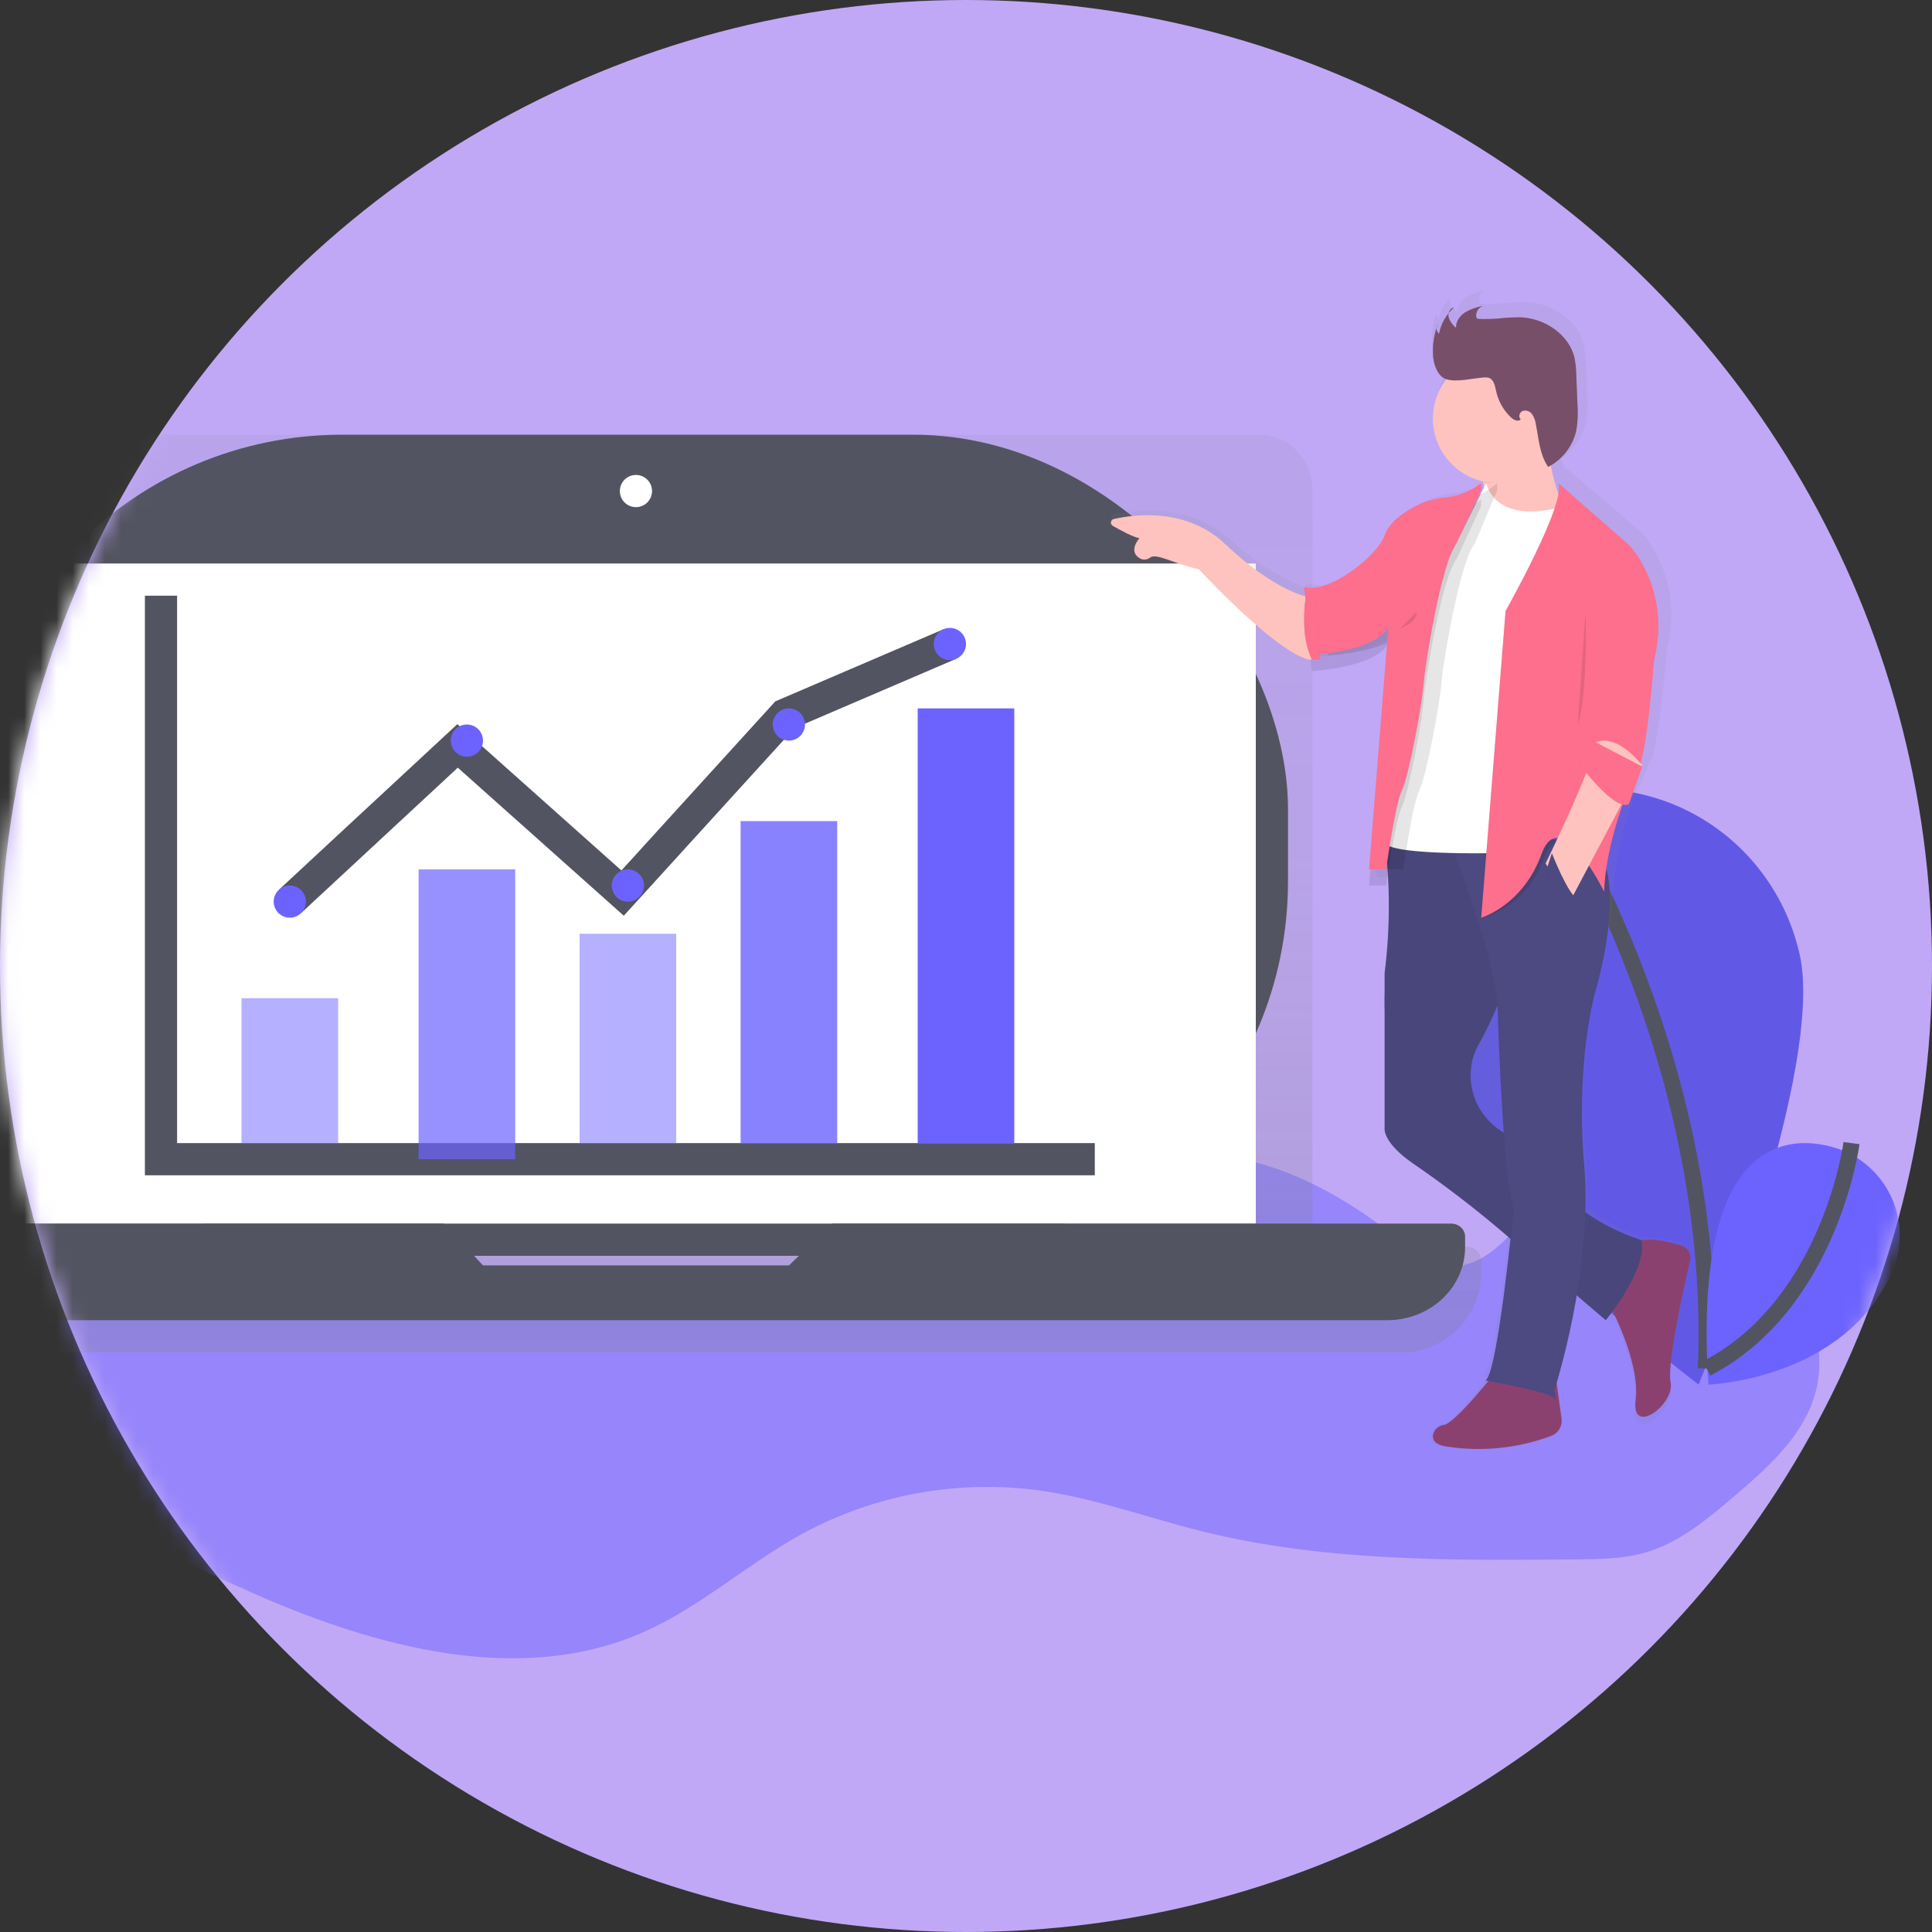 <?xml version="1.0" encoding="UTF-8"?>
<svg width="120px" height="120px" viewBox="0 0 120 120" version="1.1" xmlns="http://www.w3.org/2000/svg" xmlns:xlink="http://www.w3.org/1999/xlink">
    <rect x="0" y="0" width="120" height="120" fill="#333333" stroke="none"/>
    <!-- Generator: Sketch 48.2 (47327) - http://www.bohemiancoding.com/sketch -->
    <title>record-transaction</title>
    <desc>Created with Sketch.</desc>
    <defs>
        <circle id="path-1" cx="60" cy="60" r="60"></circle>
        <linearGradient x1="50%" y1="99.989%" x2="50%" y2="-0.003%" id="linearGradient-3">
            <stop stop-color="#808080" stop-opacity="0.25" offset="0%"></stop>
            <stop stop-color="#808080" stop-opacity="0.12" offset="54%"></stop>
            <stop stop-color="#808080" stop-opacity="0.1" offset="100%"></stop>
        </linearGradient>
        <linearGradient x1="87833%" y1="64377%" x2="87833%" y2="17507%" id="linearGradient-4">
            <stop stop-color="#808080" stop-opacity="0.25" offset="0%"></stop>
            <stop stop-color="#808080" stop-opacity="0.12" offset="54%"></stop>
            <stop stop-color="#808080" stop-opacity="0.1" offset="100%"></stop>
        </linearGradient>
    </defs>
    <g id="Desktop-HD" stroke="none" stroke-width="1" fill="none" fill-rule="evenodd" transform="translate(-838, -1280)">
        <g id="record-transaction" transform="translate(838, 1280)">
            <mask id="mask-2" fill="white">
                <use xlink:href="#path-1"></use>
            </mask>
            <use id="Mask" fill="#C0A8F7" xlink:href="#path-1"></use>
            <g id="undraw_finance_0bdk" mask="url(#mask-2)">
                <g transform="translate(-30, 18)">
                    <path d="M36.714,55.627 C27.767,52.541 17.537,49.929 9.178,54.363 C8.119,54.926 7.075,55.633 6.504,56.686 C4.996,59.456 7.393,63.048 6.225,65.976 C5.057,68.904 0.661,70.378 1.021,73.505 C1.115,74.323 1.559,75.063 2.082,75.701 C5.356,79.694 11.359,80.098 16.433,79.107 C21.506,78.116 26.469,76.062 31.634,76.32 C36.597,76.576 41.164,78.952 45.712,80.953 C53.379,84.334 62.333,86.761 69.994,83.362 C73.505,81.804 76.407,79.152 79.766,77.3 C84.294,74.828 89.499,73.875 94.611,74.582 C98.023,75.062 101.28,76.269 104.62,77.102 C112.205,78.993 120.122,78.931 127.938,78.856 C129.393,78.843 130.871,78.826 132.266,78.411 C134.33,77.791 136.033,76.365 137.673,74.97 C139.827,73.139 142.097,71.126 142.792,68.387 C143.612,65.135 141.914,61.679 139.395,59.47 C136.876,57.26 133.655,56.053 130.513,54.888 C129.737,54.603 128.909,54.314 128.115,54.529 C127.594,54.672 127.155,55.018 126.765,55.392 C124.535,57.534 122.65,61.159 119.609,60.577 C118.523,60.369 117.634,59.615 116.775,58.919 C112.186,55.203 106.015,52.334 100.477,54.387 C96.427,55.889 93.568,59.745 89.464,61.106 C86.545,62.076 83.373,61.656 80.302,61.845 C75.834,62.118 71.487,63.694 67.013,63.598 C55.606,63.353 46.103,52.465 34.742,53.503 C33.852,53.583 32.881,53.788 32.335,54.49" id="Shape" stroke="none" fill="#6C63FF" fill-rule="nonzero" opacity="0.5"></path>
                    <path d="M22.531,45.791 C22.531,45.791 13.18,51.385 30.424,60 C30.424,60 34.224,53.01 30.023,47.311 C28.336,45.012 25.181,44.327 22.678,45.716 L22.531,45.791 Z" id="Shape" stroke="none" fill="#6C63FF" fill-rule="nonzero"></path>
                    <path d="M141.711,40.994 C143.612,48.011 135.505,68 135.505,68 C135.505,68 118.448,54.961 116.546,47.944 C115.191,43.364 116.4,38.404 119.703,34.981 C123.007,31.558 127.887,30.209 132.456,31.458 C137.025,32.706 140.567,36.355 141.71,40.993 L141.711,40.994 Z" id="Shape" stroke="none" fill="#6C63FF" fill-rule="nonzero"></path>
                    <path d="M141.711,40.994 C143.612,48.011 135.505,68 135.505,68 C135.505,68 118.448,54.961 116.546,47.944 C115.191,43.364 116.4,38.404 119.703,34.981 C123.007,31.558 127.887,30.209 132.456,31.458 C137.025,32.706 140.567,36.355 141.71,40.993 L141.711,40.994 Z" id="Shape" stroke="none" fill="#000000" fill-rule="nonzero" opacity="0.1"></path>
                    <path d="M126,31 C126,31 136.761,47.08 135.957,67" id="Shape" stroke="#535461" stroke-width="1" fill="none"></path>
                    <path d="M144.913,53.658 C144.913,53.658 134.836,48.329 136.112,68 C136.112,68 144.517,67.708 147.501,61.042 C148.708,58.359 147.66,55.222 145.06,53.741 L144.913,53.658 Z" id="Shape" stroke="none" fill="#6C63FF" fill-rule="nonzero"></path>
                    <path d="M145,53 C145,53 143.694,62.991 136,67" id="Shape" stroke="#535461" stroke-width="1" fill="none"></path>
                    <path d="M121.119,59.433 L111.169,59.433 C111.398,58.97 111.517,58.459 111.516,57.942 L111.516,12.352 C111.516,10.501 110.024,9 108.185,9 L31.167,9 C29.327,9 27.836,10.501 27.836,12.352 L27.836,57.944 C27.835,58.461 27.954,58.971 28.183,59.435 L17.881,59.435 C17.647,59.435 17.422,59.529 17.256,59.696 C17.091,59.863 16.999,60.09 17,60.326 L17,61.041 C17,63.78 19.206,66 21.928,66 L117.072,66 C118.379,66 119.633,65.478 120.557,64.548 C121.481,63.618 122,62.357 122,61.041 L122,60.326 C122.002,60.09 121.91,59.863 121.744,59.695 C121.579,59.528 121.354,59.433 121.119,59.433 Z M59.81,62.269 L58.952,61.295 L80.134,61.295 L79.19,62.271 L59.81,62.269 Z" id="Shape" stroke="none" fill="url(#linearGradient-3)" fill-rule="nonzero"></path>
                    <rect id="Rectangle-path" stroke="none" fill="#535461" fill-rule="nonzero" x="28" y="9" width="82" height="51" rx="23.26"></rect>
                    <rect id="Rectangle-path" stroke="none" fill="#FFFFFF" fill-rule="nonzero" x="30" y="17" width="78" height="41"></rect>
                    <circle id="Oval" stroke="none" fill="#FFFFFF" fill-rule="nonzero" cx="69.5" cy="12.5" r="1"></circle>
                    <path d="M81.7,58 L79.005,60.595 L60.001,60.595 L57.566,58 L18.864,58 C18.387,58 18,58.363 18,58.811 L18,59.464 C18,61.969 20.164,64 22.834,64 L116.166,64 C117.448,64 118.678,63.522 119.584,62.672 C120.491,61.821 121,60.667 121,59.464 L121,58.811 C121,58.363 120.613,58 120.136,58 L81.7,58 Z" id="Shape" stroke="none" fill="#535461" fill-rule="nonzero"></path>
                    <polyline id="Shape" stroke="#535461" stroke-width="2" fill="none" points="40 19 40 54 98 54"></polyline>
                    <rect id="Rectangle-path" stroke="none" fill="#6C63FF" fill-rule="nonzero" opacity="0.5" x="45" y="44" width="6" height="9"></rect>
                    <rect id="Rectangle-path" stroke="none" fill="#6C63FF" fill-rule="nonzero" opacity="0.7" x="56" y="36" width="6" height="18"></rect>
                    <rect id="Rectangle-path" stroke="none" fill="#6C63FF" fill-rule="nonzero" opacity="0.5" x="66" y="40" width="6" height="13"></rect>
                    <rect id="Rectangle-path" stroke="none" fill="#6C63FF" fill-rule="nonzero" opacity="0.8" x="76" y="33" width="6" height="20"></rect>
                    <rect id="Rectangle-path" stroke="none" fill="#6C63FF" fill-rule="nonzero" x="87" y="26" width="6" height="27"></rect>
                    <polyline id="Shape" stroke="#535461" stroke-width="2" fill="none" points="48 38 58.421 28.33 68.671 37.472 78.75 26.396 89 22"></polyline>
                    <circle id="Oval" stroke="none" fill="#6C63FF" fill-rule="nonzero" cx="48" cy="38" r="1"></circle>
                    <circle id="Oval" stroke="none" fill="#6C63FF" fill-rule="nonzero" cx="69" cy="37" r="1"></circle>
                    <circle id="Oval" stroke="none" fill="#6C63FF" fill-rule="nonzero" cx="79" cy="27" r="1"></circle>
                    <circle id="Oval" stroke="none" fill="#6C63FF" fill-rule="nonzero" cx="59" cy="28" r="1"></circle>
                    <circle id="Oval" stroke="none" fill="#6C63FF" fill-rule="nonzero" cx="89" cy="22" r="1"></circle>
                    <path d="M134.421,59.249 C133.783,59.042 132.838,58.802 132.088,58.887 C131.374,58.63 129.697,57.965 128.551,56.964 C128.584,55.979 128.558,54.993 128.474,54.011 C127.888,47.425 129.207,43.084 129.207,43.084 C129.207,43.084 130.242,39.772 130.129,37.024 C130.196,37.148 130.233,37.222 130.233,37.222 C130.323,34.852 131.141,32.398 131.754,30.87 C131.777,30.863 131.8,30.855 131.822,30.845 L132.507,29.241 C132.561,29.148 132.604,29.048 132.636,28.945 L132.746,28.691 L132.713,28.678 C132.724,28.636 132.735,28.592 132.746,28.547 C133.183,26.721 133.523,22.388 133.523,22.388 C134.696,17.829 131.912,15.015 131.912,15.015 L127.188,10.999 C127.212,11.051 127.228,11.107 127.235,11.164 L127.196,11.13 C127.129,10.941 127.056,10.715 126.985,10.457 C127.151,10.339 127.307,10.207 127.451,10.062 C127.988,9.561 128.358,8.91 128.51,8.196 C128.602,7.637 128.625,7.07 128.58,6.506 L128.502,4.569 C128.499,4.19 128.46,3.812 128.386,3.44 C128.03,1.903 126.436,0.828 124.836,0.757 C124.326,0.754 123.818,0.781 123.312,0.837 C122.898,0.871 122.482,0.88 122.068,0.863 C122.02,0.866 121.974,0.853 121.934,0.828 C121.898,0.793 121.877,0.745 121.876,0.694 C121.86,0.513 121.919,0.332 122.041,0.195 C122.104,0.141 122.177,0.1 122.256,0.074 L122.142,0.1 C122.198,0.056 122.261,0.022 122.329,0 C121.914,0.072 121.515,0.215 121.15,0.422 C121.05,0.488 120.957,0.565 120.875,0.651 C120.657,0.84 120.516,1.099 120.477,1.383 C120.282,1.22 120.137,1.007 120.057,0.768 C120.032,0.67 120.032,0.568 120.057,0.47 C120.029,0.504 120.002,0.539 119.976,0.575 C119.976,0.564 119.976,0.553 119.976,0.542 C119.676,0.907 119.463,1.335 119.354,1.793 C119.27,1.693 119.229,1.563 119.242,1.433 C119.219,1.505 119.197,1.578 119.177,1.65 C119.17,1.602 119.17,1.553 119.177,1.505 C118.994,2.059 118.911,2.641 118.933,3.223 C118.933,3.804 119.194,4.708 119.824,4.913 C119.856,4.924 119.889,4.931 119.923,4.939 C119.204,6.043 119.094,7.43 119.631,8.631 C120.168,9.833 121.279,10.687 122.59,10.905 C122.6,10.976 122.61,11.05 122.62,11.128 L122.645,11.128 C122.662,11.282 122.676,11.451 122.685,11.623 C122.526,11.777 122.352,11.915 122.166,12.035 C121.637,12.343 121.047,12.536 120.436,12.6 C119.707,12.656 118.998,12.866 118.357,13.214 C117.603,13.631 116.771,14.237 116.51,14.975 C116.075,16.204 113.677,18.116 112.069,18.354 L111.497,18.322 L111.455,18.31 L111.455,18.321 L111.315,18.313 L111.307,18.313 L111.269,18.313 L111.269,18.321 L111.125,18.313 C111.125,18.313 111.111,18.379 111.091,18.496 C110.282,18.221 108.564,17.459 106.328,15.454 C103.84,13.222 100.473,13.661 99.174,13.942 C99.084,13.962 99.015,14.035 99.002,14.126 C98.989,14.216 99.034,14.306 99.115,14.35 C99.639,14.634 100.451,15.047 100.826,15.093 C100.826,15.093 100.048,15.897 100.876,16.322 C101.078,16.419 101.318,16.396 101.498,16.262 C101.899,15.972 103.014,16.629 104.63,16.972 C104.63,16.972 109.189,21.633 111.453,22.349 C111.505,22.45 111.563,22.549 111.626,22.645 L111.766,22.634 L111.766,22.645 L111.825,22.645 L111.842,22.799 C111.842,22.799 115.362,22.616 116.507,21.353 C116.588,21.281 116.662,21.203 116.729,21.118 L115.505,36.326 L115.516,36.326 L115.505,36.471 L116.406,36.471 C116.483,38.341 116.401,40.215 116.162,42.072 L116.162,51.986 C116.162,51.986 116.115,52.859 117.95,54.137 C119.874,55.46 121.728,56.88 123.504,58.391 L123.727,58.581 C123.389,61.615 122.683,67.27 122.094,67.48 L122.458,67.543 C121.836,68.322 120.069,70.462 119.531,70.519 C118.872,70.591 118.432,71.605 119.531,71.822 C121.727,72.197 123.984,71.977 126.062,71.186 C126.489,71.019 126.746,70.587 126.684,70.138 L126.471,68.54 C126.512,68.563 126.544,68.596 126.565,68.637 C126.711,69.072 126.565,68.058 126.565,68.058 C127.167,66.145 127.64,64.195 127.981,62.22 L130.158,64.079 C130.158,64.079 130.202,64.025 130.278,63.926 C130.812,65.121 131.763,67.566 131.55,69.358 C131.258,71.816 134.038,69.646 133.747,68.199 C133.511,67.029 134.568,62.067 134.981,60.211 C135.073,59.796 134.83,59.38 134.421,59.249 Z" id="Shape" stroke="none" fill="url(#linearGradient-4)" fill-rule="nonzero"></path>
                    <path d="M111.217,19.077 C111.217,19.077 109.157,18.705 106.103,15.798 C103.686,13.499 100.426,13.951 99.169,14.241 C99.082,14.261 99.015,14.336 99.002,14.429 C98.989,14.522 99.033,14.614 99.112,14.659 C99.62,14.951 100.408,15.377 100.777,15.425 C100.777,15.425 100.016,16.252 100.825,16.694 C101.022,16.796 101.258,16.772 101.433,16.632 C101.822,16.334 102.903,17.011 104.471,17.363 C104.471,17.363 110.579,23.996 112,22.872 L111.217,19.077 Z" id="Shape" stroke="none" fill="#FEC3BE" fill-rule="nonzero"></path>
                    <path d="M122,11.245 C122,11.245 122.588,13.811 122,15.623 L124.647,16 L127,14.792 L127,13.208 C127,13.208 125.897,10.792 126.191,8 L122,11.245 Z" id="Shape" stroke="none" fill="#FEC3BE" fill-rule="nonzero"></path>
                    <path d="M130,63.108 C130,63.108 131.888,66.608 131.592,68.942 C131.296,71.276 134.052,69.217 133.763,67.844 C133.528,66.734 134.573,62.024 134.98,60.272 C135.072,59.88 134.835,59.486 134.433,59.361 C133.563,59.089 132.106,58.756 131.375,59.265 C130.294,60.019 130,63.108 130,63.108 Z" id="Shape" stroke="none" fill="#8B416F" fill-rule="nonzero"></path>
                    <path d="M122.901,67.219 C122.901,67.219 120.357,70.431 119.684,70.504 C119.01,70.577 118.561,71.599 119.684,71.818 C121.924,72.199 124.229,71.979 126.352,71.183 C126.789,71.017 127.053,70.58 126.991,70.126 L126.562,67 L122.901,67.219 Z" id="Shape" stroke="none" fill="#8B416F" fill-rule="nonzero"></path>
                    <path d="M118.374,34 L116.028,34.308 C116.35,37.011 116.341,39.741 116,42.441 L116,52.158 C116,52.158 115.955,53.014 117.756,54.259 C119.645,55.554 121.465,56.944 123.21,58.423 L129.736,64 C129.736,64 132.325,60.878 131.966,59.034 C131.966,59.034 127.65,57.686 127.075,55.486 C126.745,54.228 125.072,53.173 123.702,52.51 C121.928,51.66 120.994,49.705 121.459,47.815 C121.539,47.496 121.662,47.189 121.826,46.903 C122.977,44.917 124.631,40.447 124.631,40.447 L121.466,34.497 L118.374,34 Z" id="Shape" stroke="none" fill="#4D4981" fill-rule="nonzero"></path>
                    <path d="M118.374,34 L116.028,34.308 C116.35,37.011 116.341,39.741 116,42.441 L116,52.158 C116,52.158 115.955,53.014 117.756,54.259 C119.645,55.554 121.465,56.944 123.21,58.423 L129.736,64 C129.736,64 132.325,60.878 131.966,59.034 C131.966,59.034 127.65,57.686 127.075,55.486 C126.745,54.228 125.072,53.173 123.702,52.51 C121.928,51.66 120.994,49.705 121.459,47.815 C121.539,47.496 121.662,47.189 121.826,46.903 C122.977,44.917 124.631,40.447 124.631,40.447 L121.466,34.497 L118.374,34 Z" id="Shape" stroke="none" fill="#000000" fill-rule="nonzero" opacity="0.05"></path>
                    <path d="M122.252,67.743 C122.252,67.743 126.416,68.462 126.557,68.893 C126.698,69.324 126.557,68.318 126.557,68.318 C126.557,68.318 128.956,60.918 128.398,54.382 C127.839,47.845 129.104,43.533 129.104,43.533 C129.104,43.533 130.585,38.647 129.739,35.846 C128.892,33.044 120,34.265 120,34.265 C120,34.265 123.105,41.665 123.035,45.185 C123.035,45.185 123.387,55.818 124.022,57.04 C124.016,57.034 123.028,67.451 122.252,67.743 Z" id="Shape" stroke="none" fill="#4D4981" fill-rule="nonzero"></path>
                    <path d="M122.314,12 C122.314,12 122.74,14.611 127,13.484 L124.166,34.963 C124.166,34.963 115.929,35.245 116,34.256 L117.698,21.256 L122.314,12 Z" id="Shape" stroke="none" fill="#FFFFFF" fill-rule="nonzero"></path>
                    <path d="M122.994,12 C122.434,12.54 121.705,12.88 120.925,12.964 C120.212,13.017 119.518,13.219 118.891,13.556 C118.155,13.961 117.334,14.549 117.085,15.266 C116.584,16.671 113.432,18.989 112,18.498 L112.501,22.713 C112.501,22.713 116.584,22.502 117.3,20.957 L116.084,36 L117.158,36 C117.158,36 117.731,31.925 118.161,31.082 C118.591,30.239 119.45,25.601 119.522,24.477 C119.593,23.353 120.668,16.889 121.599,15.771 L123,12.434 L122.994,12 Z" id="Shape" stroke="none" fill="#000000" fill-rule="nonzero" opacity="0.1"></path>
                    <path d="M122,13 C121.368,13.493 120.612,13.803 119.814,13.896 C119.11,13.951 118.426,14.155 117.807,14.494 C117.08,14.9 116.269,15.49 116.023,16.209 C115.528,17.618 112.415,19.944 111,19.451 L111.495,23.68 C111.495,23.68 115.528,23.468 116.235,21.918 L115.033,37 L116.094,37 C116.094,37 116.66,32.912 117.084,32.066 C117.509,31.22 118.358,26.568 118.429,25.441 C118.499,24.313 119.561,17.828 120.48,16.707 L122,13.421 L122,13 Z" id="Shape" stroke="none" fill="#000000" fill-rule="nonzero" opacity="0.1"></path>
                    <path d="M121.998,12 C121.366,12.493 120.611,12.803 119.814,12.896 C119.109,12.95 118.425,13.153 117.805,13.491 C117.078,13.896 116.268,14.486 116.022,15.205 C115.527,16.614 112.415,18.939 111,18.446 L111.495,22.674 C111.495,22.674 115.527,22.463 116.234,20.912 L115.033,36 L116.094,36 C116.094,36 116.66,31.913 117.084,31.067 C117.509,30.222 118.357,25.571 118.428,24.443 C118.499,23.316 119.56,16.833 120.479,15.712 L122,12.435 L121.998,12 Z" id="Shape" stroke="none" fill="#FD6F8D" fill-rule="nonzero"></path>
                    <path d="M125.825,9.828 C125.733,9.174 125.916,8.766 126,8 L122,10.966 C122,10.966 122.096,11.366 122.169,11.952 C122.371,11.984 122.575,12 122.78,12 C124.168,12 125.167,10.934 125.825,9.828 Z" id="Shape" stroke="none" fill="#000000" fill-rule="nonzero" opacity="0.1"></path>
                    <circle id="Oval" stroke="none" fill="#FEC3BE" fill-rule="nonzero" cx="123" cy="8" r="4"></circle>
                    <path d="M119.003,3.965 C118.98,3.345 119.081,2.726 119.303,2.145 C119.175,2.334 119.209,2.587 119.38,2.737 C119.5,2.104 119.828,1.528 120.314,1.099 C120.049,1.142 119.913,1.467 119.979,1.724 C120.068,1.976 120.227,2.198 120.438,2.364 C120.416,1.975 120.676,1.61 121.005,1.397 C121.348,1.202 121.722,1.068 122.112,1 C121.837,1.097 121.663,1.364 121.687,1.652 C121.688,1.699 121.708,1.744 121.742,1.778 C121.78,1.801 121.824,1.813 121.868,1.81 C122.256,1.825 122.644,1.817 123.03,1.785 C123.506,1.732 123.984,1.707 124.462,1.709 C125.958,1.772 127.461,2.783 127.796,4.227 C127.866,4.578 127.902,4.934 127.906,5.291 L127.979,7.114 C128.022,7.646 127.999,8.181 127.913,8.707 C127.703,9.692 127.061,10.532 126.161,11 C125.621,10.225 125.574,9.23 125.387,8.307 C125.357,8.095 125.277,7.892 125.153,7.715 C125.022,7.536 124.791,7.459 124.577,7.523 C124.375,7.602 124.289,7.908 124.456,8.044 C124.306,8.219 124.027,8.088 123.858,7.933 C123.386,7.489 123.061,6.915 122.926,6.284 C122.858,5.967 122.791,5.576 122.477,5.468 C122.369,5.439 122.256,5.431 122.145,5.446 C121.49,5.491 120.465,5.759 119.831,5.553 C119.249,5.365 119.003,4.512 119.003,3.965 Z" id="Shape" stroke="none" fill="#000000" fill-rule="nonzero" opacity="0.1"></path>
                    <path d="M119.003,3.965 C118.98,3.345 119.081,2.726 119.303,2.145 C119.175,2.334 119.209,2.587 119.38,2.737 C119.5,2.104 119.828,1.528 120.314,1.099 C120.049,1.142 119.913,1.467 119.979,1.724 C120.068,1.976 120.227,2.198 120.438,2.364 C120.416,1.975 120.676,1.61 121.005,1.397 C121.348,1.202 121.722,1.068 122.112,1 C121.837,1.097 121.663,1.364 121.687,1.652 C121.688,1.699 121.708,1.744 121.742,1.778 C121.78,1.801 121.824,1.813 121.868,1.81 C122.256,1.825 122.644,1.817 123.03,1.785 C123.506,1.732 123.984,1.707 124.462,1.709 C125.958,1.772 127.461,2.783 127.796,4.227 C127.866,4.578 127.902,4.934 127.906,5.291 L127.979,7.114 C128.022,7.646 127.999,8.181 127.913,8.707 C127.703,9.692 127.061,10.532 126.161,11 C125.621,10.225 125.574,9.23 125.387,8.307 C125.357,8.095 125.277,7.892 125.153,7.715 C125.022,7.536 124.791,7.459 124.577,7.523 C124.375,7.602 124.289,7.908 124.456,8.044 C124.306,8.219 124.027,8.088 123.858,7.933 C123.386,7.489 123.061,6.915 122.926,6.284 C122.858,5.967 122.791,5.576 122.477,5.468 C122.369,5.439 122.256,5.431 122.145,5.446 C121.49,5.491 120.465,5.759 119.831,5.553 C119.249,5.363 119.003,4.512 119.003,3.965 Z" id="Shape" stroke="none" fill="#784F69" fill-rule="nonzero"></path>
                    <path d="M111.121,19 C111.121,19 110.667,21.464 111.518,23 L112,22.954 L111.737,19.041 L111.121,19 Z" id="Shape" stroke="none" fill="#000000" fill-rule="nonzero" opacity="0.1"></path>
                    <path d="M111.121,19 C111.121,19 110.667,21.464 111.518,23 L112,22.954 L111.737,19.041 L111.121,19 Z" id="Shape" stroke="none" fill="#FD6F8D" fill-rule="nonzero"></path>
                    <path d="M126.781,12 L131.217,15.887 C131.217,15.887 133.83,18.619 132.73,23.031 C132.73,23.031 132.248,29.475 131.698,29.755 C131.698,29.755 129.772,33.677 129.635,37.389 C129.635,37.389 127.056,32.101 125.887,35.323 C124.718,38.545 122,39 122,39 L123.513,19.943 C123.513,19.943 127.331,13.185 126.781,12 Z" id="Shape" stroke="none" fill="#000000" fill-rule="nonzero" opacity="0.1"></path>
                    <path d="M126.781,12 L131.217,15.887 C131.217,15.887 133.83,18.618 132.73,23.031 C132.73,23.031 132.248,29.474 131.698,29.754 C131.698,29.754 129.772,33.676 129.635,37.388 C129.635,37.388 126.919,31.82 125.748,35.042 C124.577,38.263 122,39 122,39 L123.513,19.952 C123.513,19.952 127.331,13.185 126.781,12 Z" id="Shape" stroke="none" fill="#FD6F8D" fill-rule="nonzero"></path>
                    <path d="M129.053,28.144 C129.053,28.144 130.175,27.341 132,29.531 L127.509,38 L126,35.63 C126,35.63 129.193,29.093 129.053,28.144 Z" id="Shape" stroke="none" fill="#FEC3BE" fill-rule="nonzero"></path>
                    <path d="M128,29.332 C128,29.332 130.284,32.445 131.175,31.946 L132,29.614 L128.904,28 L128,29.332 Z" id="Shape" stroke="none" fill="#000000" fill-rule="nonzero" opacity="0.1"></path>
                    <path d="M128,29.332 C128,29.332 130.284,32.445 131.175,31.946 L132,29.614 L128.904,28 L128,29.332 Z" id="Shape" stroke="none" fill="#FD6F8D" fill-rule="nonzero"></path>
                    <path d="M126.388,35 C126.388,35 127.44,37.68 128,37.835 L127.186,39 L126,36.205 L126.388,35 Z" id="Shape" stroke="none" fill="#000000" fill-rule="nonzero" opacity="0.1"></path>
                    <path d="M126.39,35 C126.39,35 127.44,37.68 128,37.835 L127.187,39 L126,36.2 L126.39,35 Z" id="Shape" stroke="none" fill="#4D4981" fill-rule="nonzero"></path>
                    <path d="M128.482,20 C128.482,20 128.643,25.091 128,27" id="Shape" stroke="none" fill="#000000" fill-rule="nonzero" opacity="0.1"></path>
                    <path d="M117,21 C117,21 118,20.714 118,20" id="Shape" stroke="none" fill="#000000" fill-rule="nonzero" opacity="0.1"></path>
                </g>
            </g>
        </g>
    </g>
</svg>